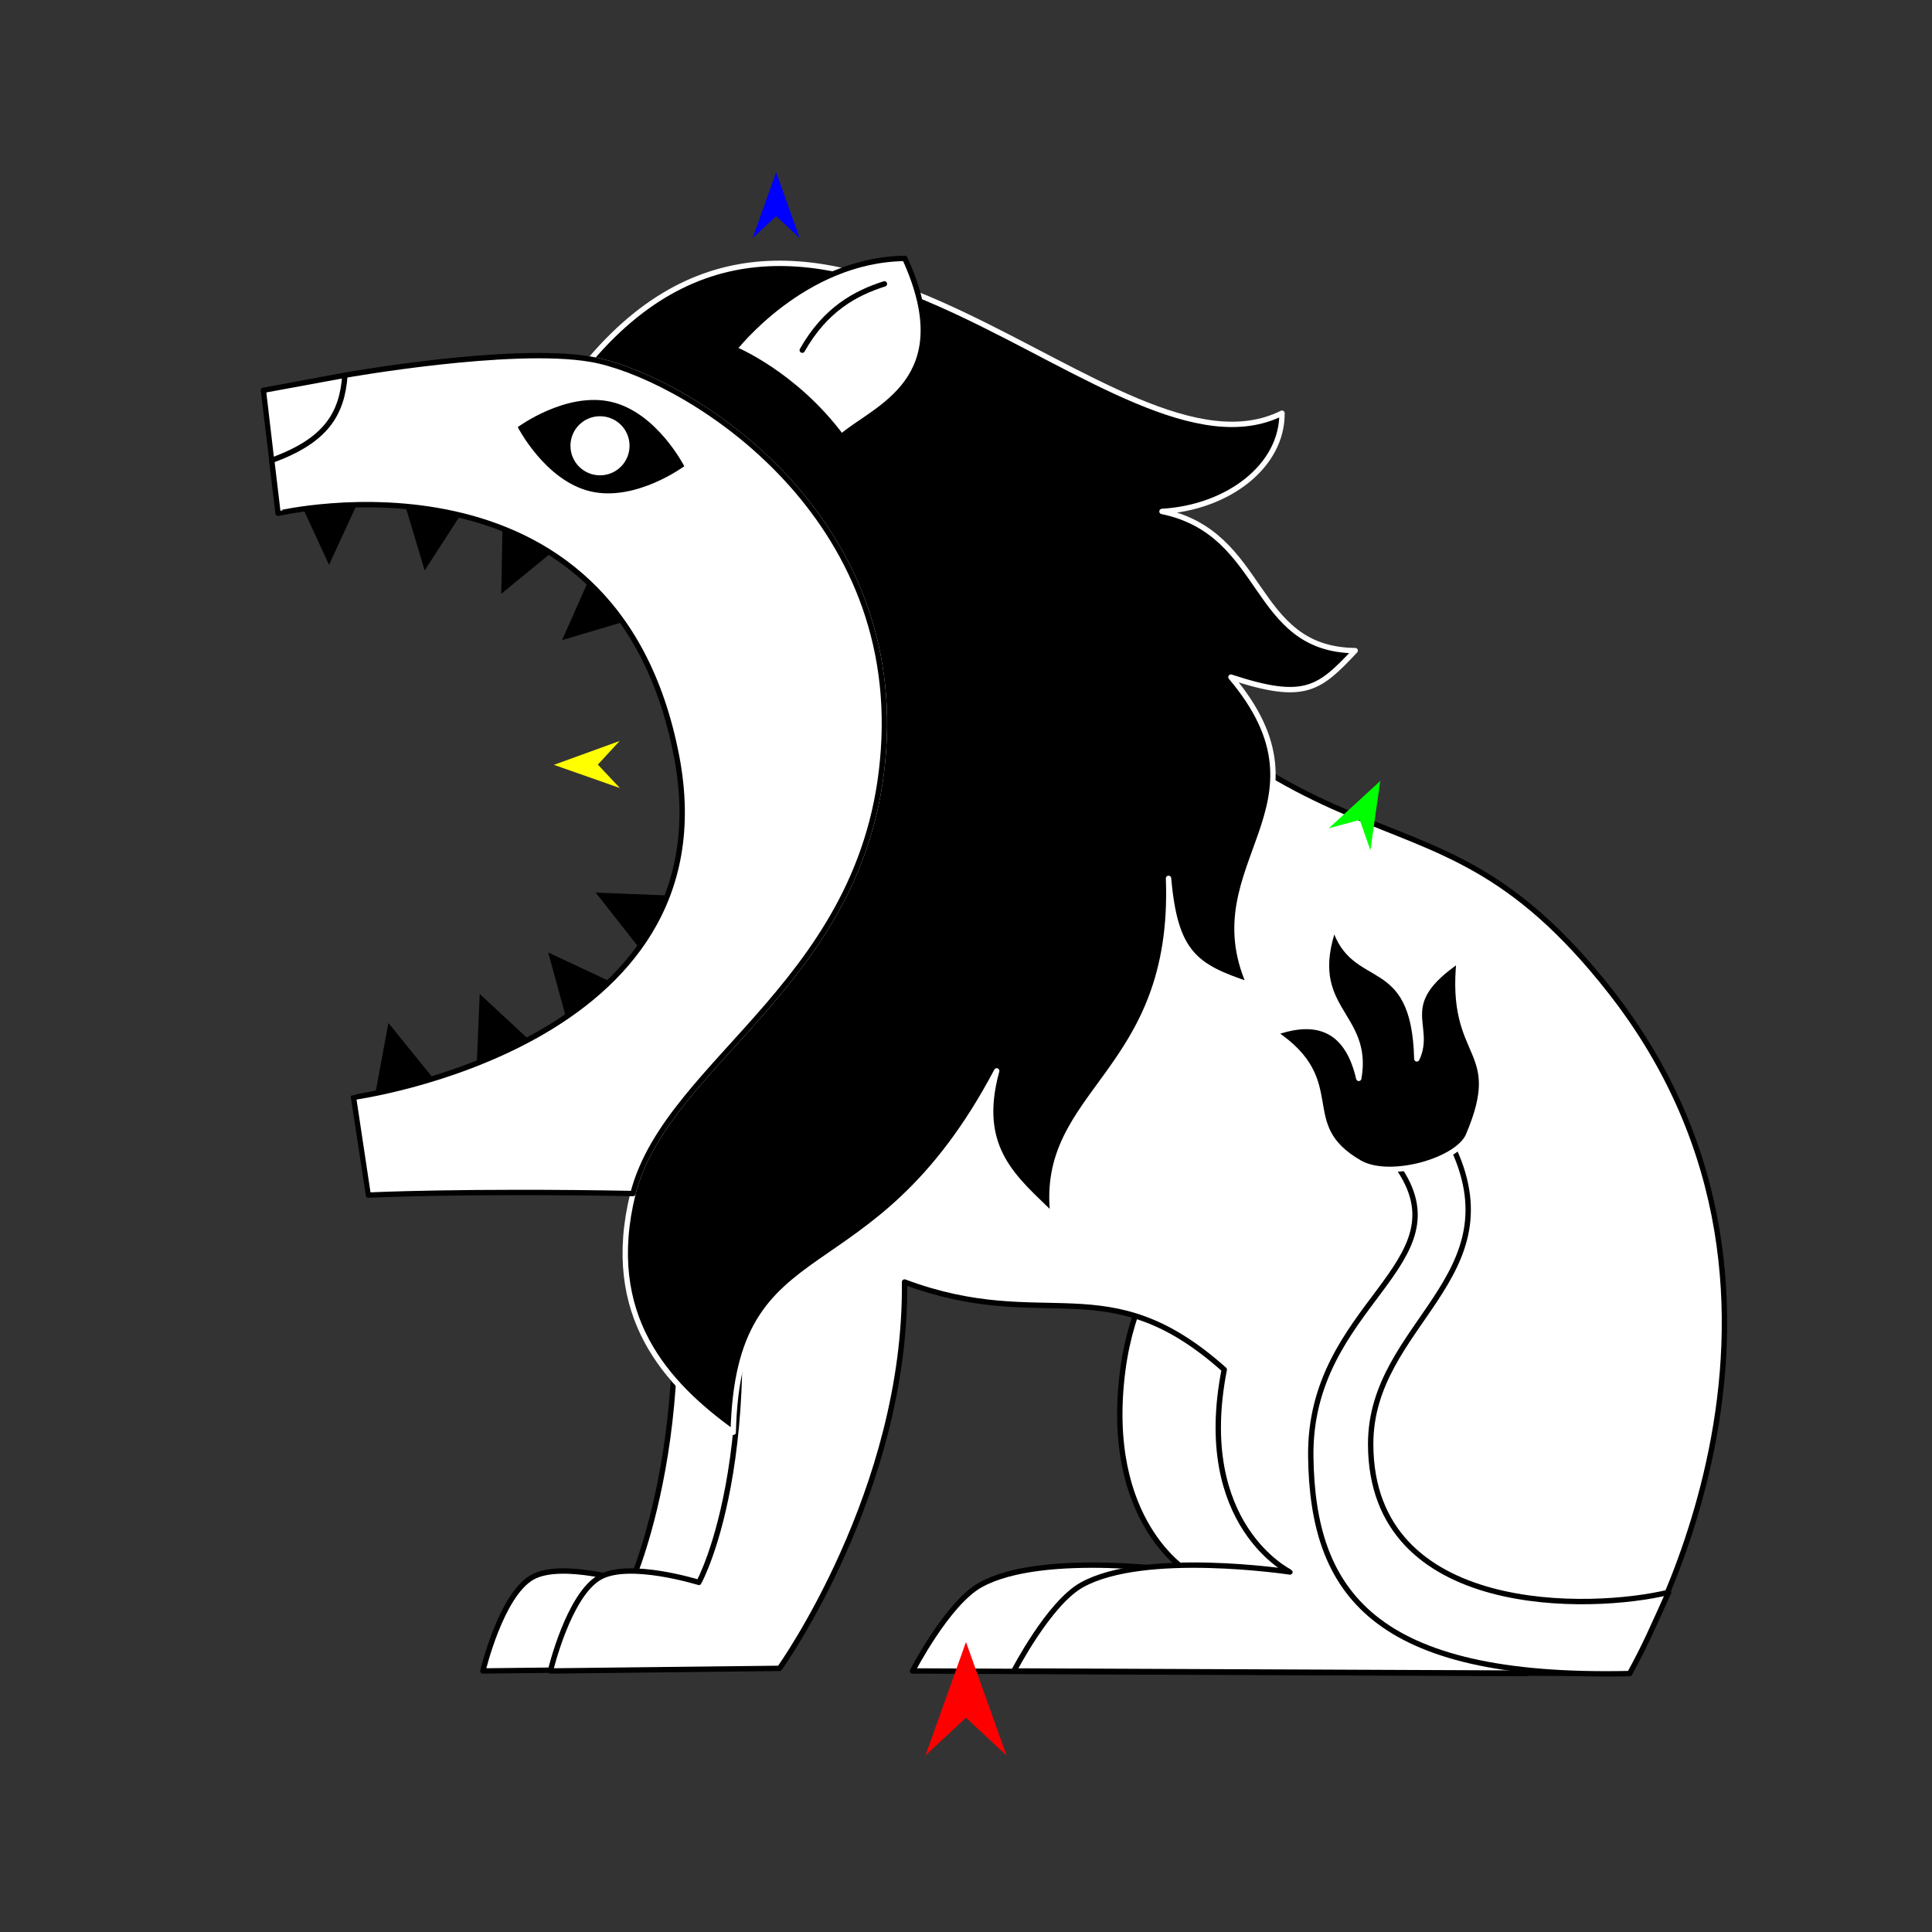 <?xml version="1.0" encoding="utf-8"?>
<!-- Generator: Moho 13.5 build 20210422 -->
<!DOCTYPE svg PUBLIC "-//W3C//DTD SVG 1.1//EN" "http://www.w3.org/Graphics/SVG/1.1/DTD/svg11.dtd">
<svg version="1.1" id="Frame_0" xmlns="http://www.w3.org/2000/svg" xmlns:xlink="http://www.w3.org/1999/xlink" width="720px" height="720px">
<rect width="100%" height="100%" fill="#333333" stroke="none"/>
<g id="lion">
<g id="lion">
<path id="S22" fill="#ffffff" fill-rule="evenodd" stroke="#000000" stroke-width="2" stroke-linecap="round" stroke-linejoin="round" d="M 418.455 510.423 C 410.965 567.298 442.936 585.834 442.938 585.841 C 442.930 585.842 388.676 577.592 365.303 590.693 C 353.053 597.560 340.075 622.715 340.072 622.718 C 340.095 622.718 568.751 623.689 568.774 623.689 C 568.773 623.663 654.155 486.415 562.301 369.381 C 560.100 372.411 430.737 417.161 418.455 510.423 Z"/>
<path id="S20" fill="#000000" fill-rule="evenodd" stroke="none" d="M 244.273 360.980 C 244.271 360.977 222.010 332.650 222.008 332.648 C 222.011 332.648 258.010 334.085 258.014 334.085 C 258.012 334.088 244.275 360.977 244.273 360.980 M 213.814 389.704 C 213.813 389.700 204.291 354.955 204.290 354.951 C 204.293 354.953 236.912 370.249 236.915 370.250 C 236.913 370.252 213.816 389.702 213.814 389.704 M 177.262 406.427 C 177.262 406.424 178.774 370.429 178.774 370.425 C 178.777 370.428 205.187 394.932 205.190 394.934 C 205.187 394.935 177.264 406.426 177.262 406.427 M 138.169 416.667 C 138.170 416.663 144.748 381.241 144.749 381.238 C 144.751 381.240 167.438 409.228 167.440 409.231 C 167.437 409.231 138.172 416.666 138.169 416.667 M 224.068 205.615 C 224.067 205.619 209.465 238.554 209.463 238.557 C 209.467 238.556 244.003 228.301 244.007 228.299 C 244.005 228.297 224.070 205.618 224.068 205.615 M 187.474 185.275 C 187.474 185.279 186.800 221.300 186.800 221.303 C 186.802 221.301 214.651 198.445 214.653 198.442 C 214.651 198.441 187.477 185.276 187.474 185.275 M 147.929 178.066 C 147.930 178.069 158.258 212.585 158.259 212.588 C 158.261 212.585 177.826 182.333 177.828 182.330 C 177.825 182.330 147.932 178.066 147.929 178.066 M 107.519 177.768 C 107.521 177.771 122.618 210.482 122.619 210.485 C 122.621 210.482 137.718 177.771 137.720 177.768 C 137.717 177.768 107.522 177.768 107.519 177.768 Z"/>
<path id="S19" fill="#ffffff" fill-rule="evenodd" stroke="#000000" stroke-width="2" stroke-linecap="round" stroke-linejoin="round" d="M 242.062 419.844 C 266.795 518.800 235.269 589.706 235.269 589.723 C 235.265 589.723 209.344 581.628 198.392 587.783 C 186.677 594.366 179.956 622.714 179.954 622.718 C 179.962 622.718 265.344 621.748 265.352 621.748 C 265.357 621.734 304.551 555.248 311.933 477.771 C 313.884 479.140 275.086 431.601 242.062 419.844 Z"/>
<path id="S1" fill="#ffffff" fill-rule="evenodd" stroke="#000000" stroke-width="2" stroke-linecap="round" stroke-linejoin="round" d="M 600.088 369.381 C 527.267 276.598 492.553 348.004 364.273 183.058 C 351.543 247.006 339.587 359.662 267.229 419.844 C 289.638 537.208 260.437 589.706 260.436 589.723 C 260.432 589.723 234.512 581.628 223.560 587.783 C 211.844 594.366 205.123 622.714 205.121 622.718 C 205.130 622.718 290.511 621.748 290.520 621.748 C 290.524 621.734 337.938 555.595 337.100 477.771 C 389.746 497.443 412.447 471.256 456.242 510.423 C 444.863 568.422 480.722 585.834 480.725 585.841 C 480.717 585.842 426.463 577.592 403.090 590.693 C 390.840 597.560 377.862 622.715 377.859 622.718 C 377.882 622.718 606.538 623.689 606.560 623.689 C 606.560 623.663 691.941 486.415 600.088 369.381 Z"/>
<path id="S3" fill="#000000" fill-rule="evenodd" stroke="#ffffff" stroke-width="2" stroke-linecap="round" stroke-linejoin="round" d="M 273.249 533.785 C 248.321 515.832 224.631 490.345 235.890 444.798 C 249.018 393.897 325.803 365.071 329.478 275.265 C 333.116 186.369 252.185 139.352 220.117 133.870 C 307.492 31.510 416.062 184.774 477.762 153.981 C 477.921 173.606 457.758 189.139 433.038 190.597 C 472.188 198.672 466.127 242.059 505.039 242.468 C 491.593 256.732 486.383 261.445 458.738 252.347 C 499.423 300.524 445.611 321.897 465.625 366.958 C 445.376 360.237 437.949 355.282 435.477 327.339 C 438.256 400.659 386.907 406.129 392.442 453.113 C 378.484 439.389 363.379 428.345 371.439 399.079 C 325.019 486.878 275.177 455.875 273.249 533.785 Z"/>
<path id="S5" fill="#ffffff" fill-rule="evenodd" stroke="#000000" stroke-width="2" stroke-linecap="round" stroke-linejoin="round" d="M 621.840 593.404 C 593.268 600.386 510.951 602.983 510.809 538.237 C 510.710 493.092 565.588 476.165 540.662 426.006 C 535.644 432.012 527.992 433.377 520.576 434.400 C 546.983 471.374 487.609 485.637 488.488 543.089 C 489.250 592.885 511.191 625.911 607.318 623.689 C 613.158 613.117 616.102 606.065 621.840 593.404 Z"/>
<path id="S6" fill="#ffffff" fill-rule="evenodd" stroke="#000000" stroke-width="2" stroke-linecap="round" stroke-linejoin="round" d="M 337.210 96.311 C 299.312 96.709 273.635 130.064 273.629 130.067 C 273.633 130.071 295.948 139.077 313.597 162.733 C 325.962 151.949 358.084 142.058 337.210 96.311 Z"/>
<path id="S9" fill="none" stroke="#000000" stroke-width="2" stroke-linecap="round" stroke-linejoin="round" d="M 298.980 130.502 C 307.574 115.283 318.854 109.195 329.597 105.793 "/>
<path fill="none" stroke="#ffffff" stroke-width="1" stroke-linecap="butt" stroke-linejoin="round" d="M 235.890 444.798 C 249.018 393.897 325.803 365.071 329.478 275.265 "/>
<path fill="none" stroke="#ffffff" stroke-width="1" stroke-linecap="butt" stroke-linejoin="round" d="M 329.478 275.265 C 333.116 186.369 252.185 139.352 220.117 133.870 "/>
<path id="S2" fill="#ffffff" fill-rule="evenodd" stroke="#000000" stroke-width="2" stroke-linecap="round" stroke-linejoin="round" d="M 220.117 133.870 C 190.411 128.791 128.551 139.840 128.542 139.841 C 119.255 141.557 98.163 145.453 98.160 145.454 C 98.160 145.456 101.266 171.534 101.267 171.537 C 101.267 171.539 103.622 191.310 103.622 191.312 C 103.637 191.321 229.092 161.574 252.153 281.893 C 272.854 389.903 131.758 408.915 131.746 408.927 C 131.746 408.931 137.268 445.377 137.269 445.380 C 137.279 445.380 173.469 443.631 235.890 444.798 C 249.018 393.897 325.803 365.071 329.478 275.265 C 333.116 186.369 252.185 139.352 220.117 133.870 Z"/>
<path id="S7" fill="#000000" fill-rule="evenodd" stroke="none" d="M 227.898 149.788 C 244.821 153.762 255.011 173.740 255.014 173.743 C 255.011 173.744 236.994 187.099 220.070 183.126 C 203.147 179.152 192.956 159.174 192.954 159.171 C 192.957 159.170 210.974 145.815 227.898 149.788 Z"/>
<path id="S17" fill="#ffffff" fill-rule="evenodd" stroke="none" d="M 223.603 155.117 C 229.698 155.117 234.614 160.033 234.614 166.128 C 234.614 172.222 229.698 177.139 223.603 177.139 C 217.509 177.139 212.593 172.222 212.592 166.128 C 212.592 160.033 217.509 155.117 223.603 155.117 Z"/>
<path id="S18" fill="none" stroke="#000000" stroke-width="2" stroke-linecap="round" stroke-linejoin="round" d="M 101.267 171.537 C 121.639 164.194 127.508 154.166 128.542 139.841 "/>
<path id="S4" fill="#000000" fill-rule="evenodd" stroke="#ffffff" stroke-width="2" stroke-linecap="round" stroke-linejoin="round" d="M 506.690 433.342 C 481.889 419.097 502.605 403.339 474.902 384.908 C 486.090 380.915 501.244 379.431 506.368 401.876 C 510.696 377.495 486.194 376.464 497.222 345.121 C 504.218 368.674 527.032 354.166 528.012 394.612 C 534.040 382.000 519.263 374.289 543.803 357.736 C 539.895 395.634 561.430 389.722 547.244 423.107 C 543.240 432.533 517.901 439.780 506.690 433.342 Z"/>
</g>
<g id="specs_2">
<path fill="#ff0000" fill-rule="evenodd" stroke="none" d="M 360.000 611.929 C 360.002 611.933 375.095 654.197 375.097 654.201 C 375.095 654.199 360.002 640.155 360.000 640.154 C 359.999 640.155 344.905 654.199 344.903 654.201 C 344.905 654.197 359.999 611.933 360.000 611.929 Z"/>
<path fill="#0000ff" fill-rule="evenodd" stroke="none" d="M 289.256 64.164 C 289.257 64.167 298.025 88.717 298.026 88.719 C 298.025 88.718 289.257 80.561 289.256 80.560 C 289.255 80.561 280.488 88.718 280.487 88.719 C 280.488 88.717 289.255 64.167 289.256 64.164 Z"/>
<path fill="#ffff00" fill-rule="evenodd" stroke="none" d="M 206.412 285.033 C 206.414 285.032 230.920 276.140 230.922 276.139 C 230.921 276.140 222.808 284.949 222.807 284.950 C 222.808 284.951 231.010 293.677 231.011 293.678 C 231.008 293.677 206.414 285.034 206.412 285.033 Z"/>
<path fill="#00ff00" fill-rule="evenodd" stroke="none" d="M 514.384 291.038 C 514.383 291.041 510.706 316.849 510.705 316.852 C 510.705 316.851 506.747 305.548 506.746 305.546 C 506.745 305.547 495.186 308.680 495.185 308.681 C 495.187 308.679 514.382 291.040 514.384 291.038 Z"/>
</g>
</g>
</svg>
